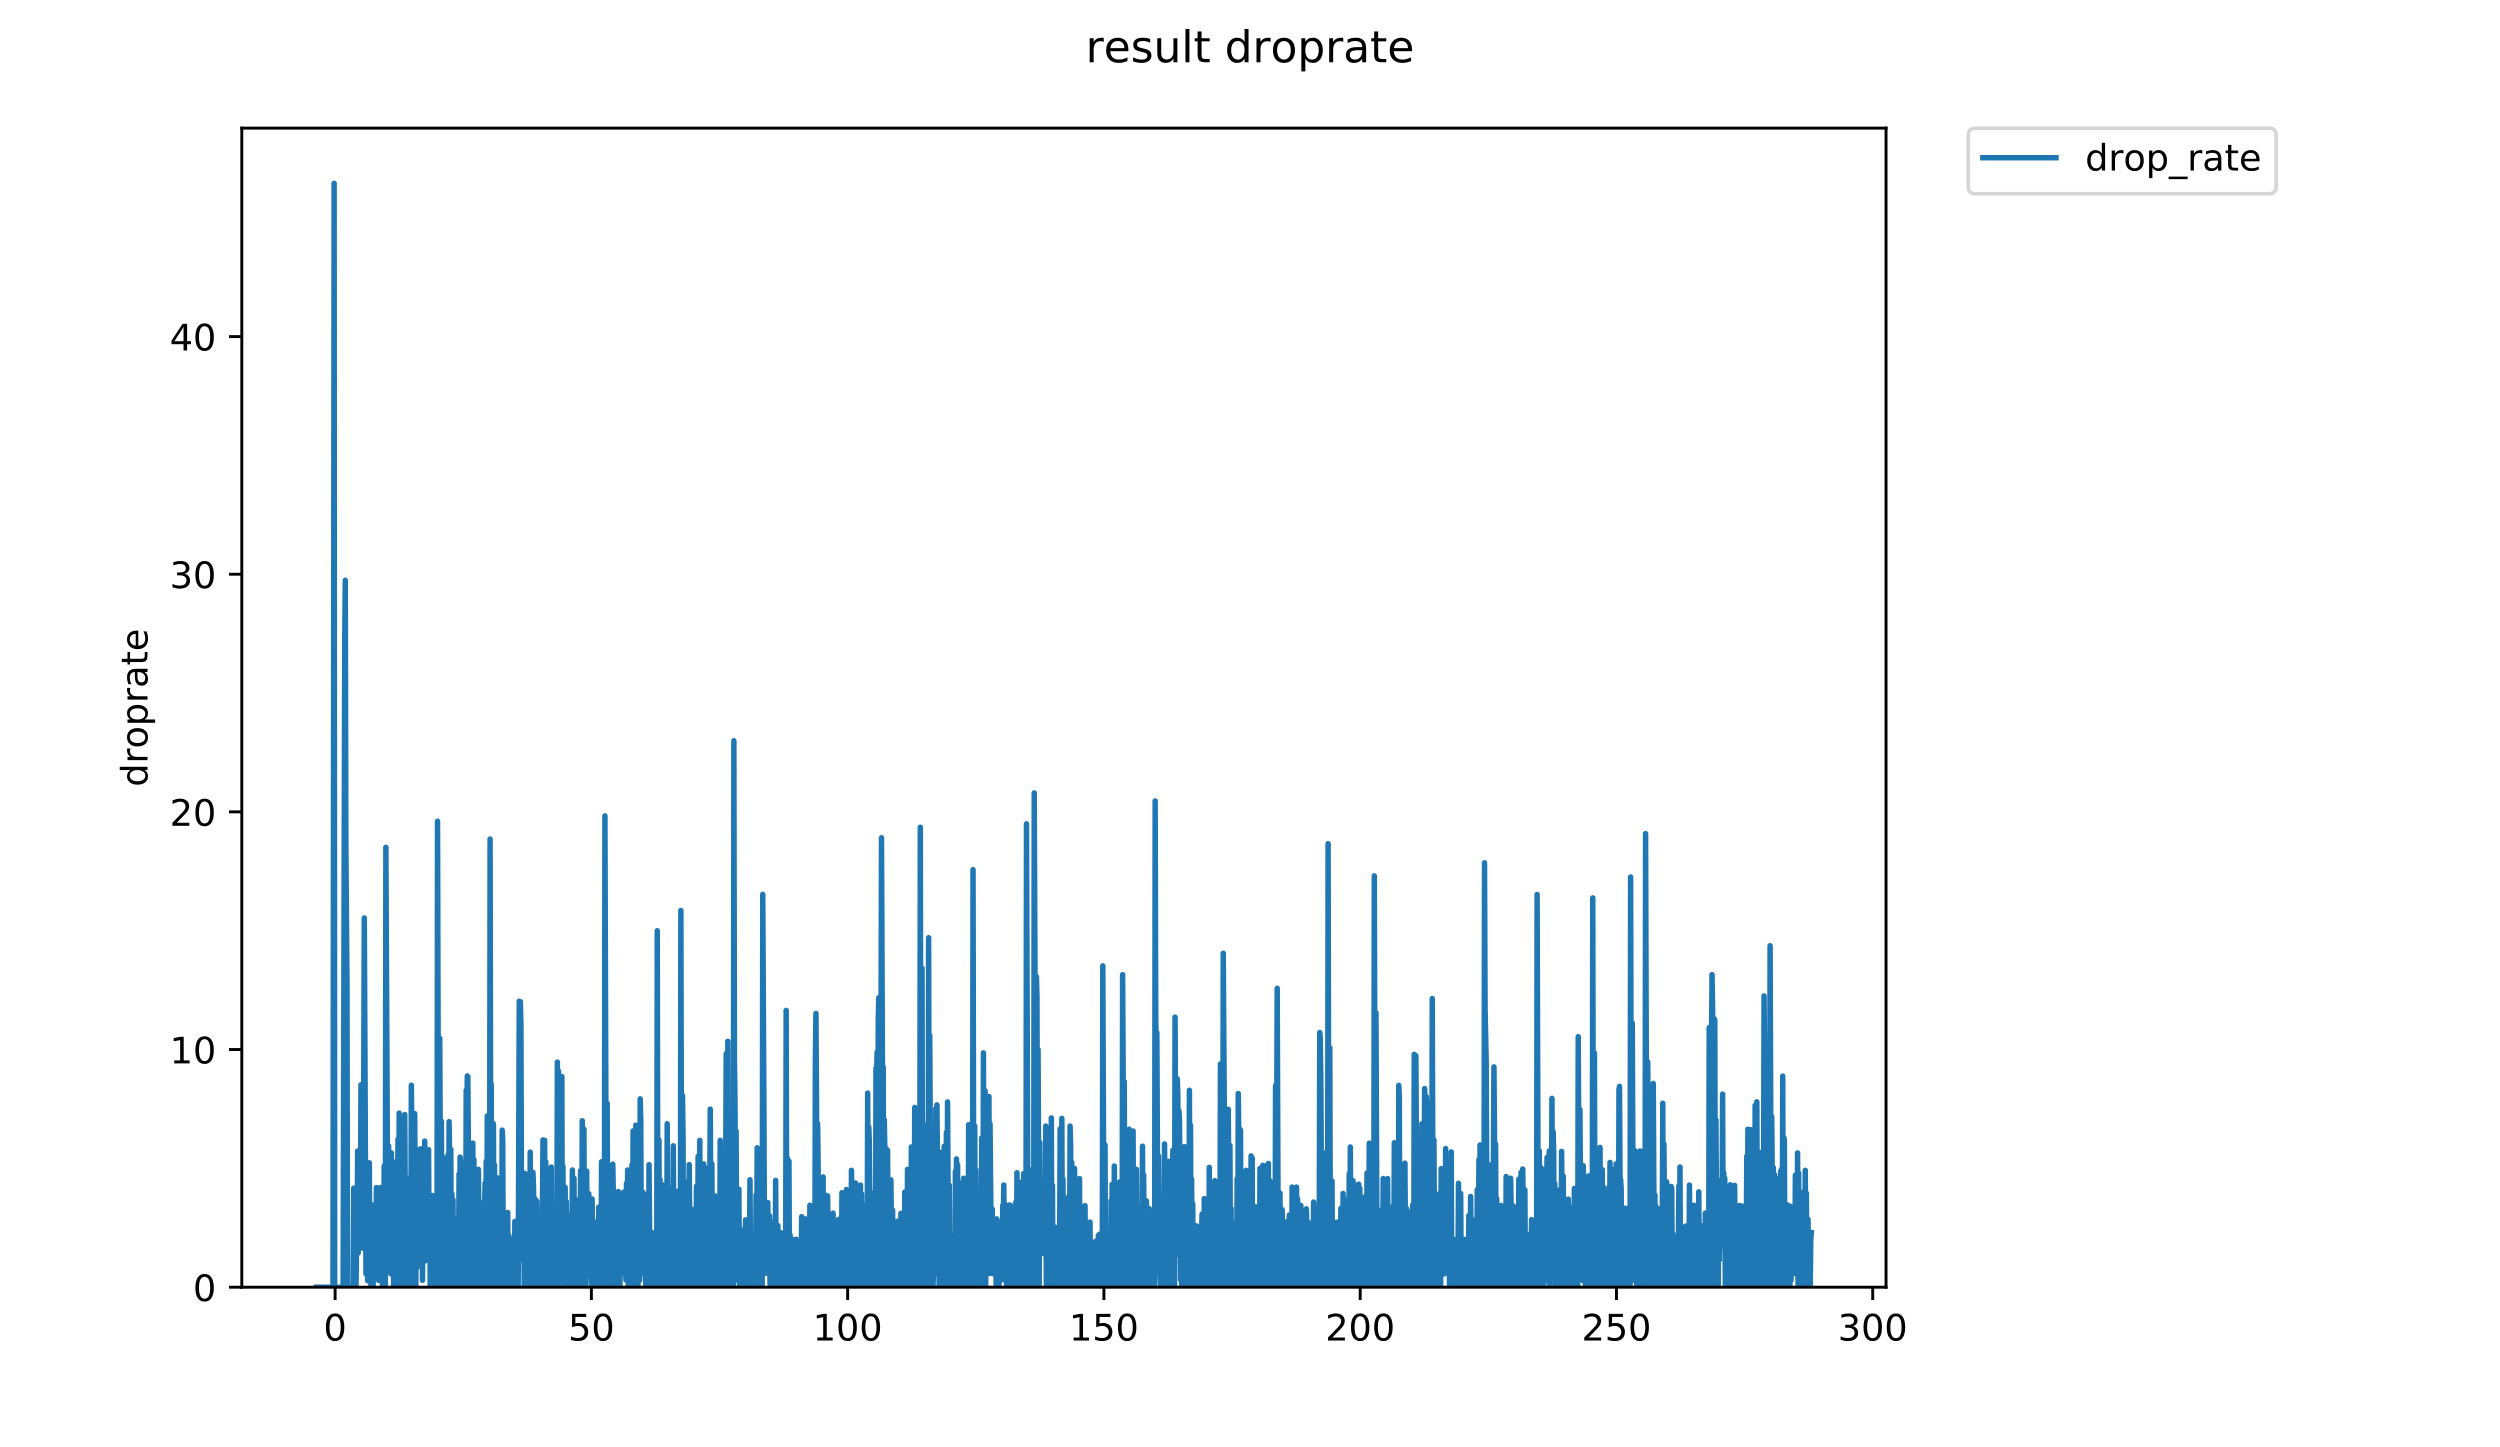 <?xml version="1.0" encoding="utf-8" standalone="no"?>
<!DOCTYPE svg PUBLIC "-//W3C//DTD SVG 1.1//EN"
  "http://www.w3.org/Graphics/SVG/1.1/DTD/svg11.dtd">
<!-- Created with matplotlib (https://matplotlib.org/) -->
<svg height="396pt" version="1.1" viewBox="0 0 684 396" width="684pt" xmlns="http://www.w3.org/2000/svg" xmlns:xlink="http://www.w3.org/1999/xlink">
 <defs>
  <style type="text/css">
*{stroke-linecap:butt;stroke-linejoin:round;}
  </style>
 </defs>
 <g id="figure_1">
  <g id="patch_1">
   <path d="M 0 396 
L 684 396 
L 684 0 
L 0 0 
z
" style="fill:#ffffff;"/>
  </g>
  <g id="axes_1">
   <g id="patch_2">
    <path d="M 66.159 352.174 
L 516.019 352.174 
L 516.019 35.062 
L 66.159 35.062 
z
" style="fill:#ffffff;"/>
   </g>
   <g id="matplotlib.axis_1">
    <g id="xtick_1">
     <g id="line2d_1">
      <defs>
       <path d="M 0 0 
L 0 3.5 
" id="m55a85e3190" style="stroke:#000000;stroke-width:0.8;"/>
      </defs>
      <g>
       <use style="stroke:#000000;stroke-width:0.8;" x="91.686" xlink:href="#m55a85e3190" y="352.174"/>
      </g>
     </g>
     <g id="text_1">
      <!-- 0 -->
      <defs>
       <path d="M 31.781 66.406 
Q 24.172 66.406 20.328 58.906 
Q 16.5 51.422 16.5 36.375 
Q 16.5 21.391 20.328 13.891 
Q 24.172 6.391 31.781 6.391 
Q 39.453 6.391 43.281 13.891 
Q 47.125 21.391 47.125 36.375 
Q 47.125 51.422 43.281 58.906 
Q 39.453 66.406 31.781 66.406 
z
M 31.781 74.219 
Q 44.047 74.219 50.516 64.516 
Q 56.984 54.828 56.984 36.375 
Q 56.984 17.969 50.516 8.266 
Q 44.047 -1.422 31.781 -1.422 
Q 19.531 -1.422 13.062 8.266 
Q 6.594 17.969 6.594 36.375 
Q 6.594 54.828 13.062 64.516 
Q 19.531 74.219 31.781 74.219 
z
" id="DejaVuSans-48"/>
      </defs>
      <g transform="translate(88.505 366.773)scale(0.1 -0.1)">
       <use xlink:href="#DejaVuSans-48"/>
      </g>
     </g>
    </g>
    <g id="xtick_2">
     <g id="line2d_2">
      <g>
       <use style="stroke:#000000;stroke-width:0.8;" x="161.802" xlink:href="#m55a85e3190" y="352.174"/>
      </g>
     </g>
     <g id="text_2">
      <!-- 50 -->
      <defs>
       <path d="M 10.797 72.906 
L 49.516 72.906 
L 49.516 64.594 
L 19.828 64.594 
L 19.828 46.734 
Q 21.969 47.469 24.109 47.828 
Q 26.266 48.188 28.422 48.188 
Q 40.625 48.188 47.75 41.5 
Q 54.891 34.812 54.891 23.391 
Q 54.891 11.625 47.562 5.094 
Q 40.234 -1.422 26.906 -1.422 
Q 22.312 -1.422 17.547 -0.641 
Q 12.797 0.141 7.719 1.703 
L 7.719 11.625 
Q 12.109 9.234 16.797 8.062 
Q 21.484 6.891 26.703 6.891 
Q 35.156 6.891 40.078 11.328 
Q 45.016 15.766 45.016 23.391 
Q 45.016 31 40.078 35.438 
Q 35.156 39.891 26.703 39.891 
Q 22.75 39.891 18.812 39.016 
Q 14.891 38.141 10.797 36.281 
z
" id="DejaVuSans-53"/>
      </defs>
      <g transform="translate(155.439 366.773)scale(0.1 -0.1)">
       <use xlink:href="#DejaVuSans-53"/>
       <use x="63.623" xlink:href="#DejaVuSans-48"/>
      </g>
     </g>
    </g>
    <g id="xtick_3">
     <g id="line2d_3">
      <g>
       <use style="stroke:#000000;stroke-width:0.8;" x="231.917" xlink:href="#m55a85e3190" y="352.174"/>
      </g>
     </g>
     <g id="text_3">
      <!-- 100 -->
      <defs>
       <path d="M 12.406 8.297 
L 28.516 8.297 
L 28.516 63.922 
L 10.984 60.406 
L 10.984 69.391 
L 28.422 72.906 
L 38.281 72.906 
L 38.281 8.297 
L 54.391 8.297 
L 54.391 0 
L 12.406 0 
z
" id="DejaVuSans-49"/>
      </defs>
      <g transform="translate(222.373 366.773)scale(0.1 -0.1)">
       <use xlink:href="#DejaVuSans-49"/>
       <use x="63.623" xlink:href="#DejaVuSans-48"/>
       <use x="127.246" xlink:href="#DejaVuSans-48"/>
      </g>
     </g>
    </g>
    <g id="xtick_4">
     <g id="line2d_4">
      <g>
       <use style="stroke:#000000;stroke-width:0.8;" x="302.032" xlink:href="#m55a85e3190" y="352.174"/>
      </g>
     </g>
     <g id="text_4">
      <!-- 150 -->
      <g transform="translate(292.488 366.773)scale(0.1 -0.1)">
       <use xlink:href="#DejaVuSans-49"/>
       <use x="63.623" xlink:href="#DejaVuSans-53"/>
       <use x="127.246" xlink:href="#DejaVuSans-48"/>
      </g>
     </g>
    </g>
    <g id="xtick_5">
     <g id="line2d_5">
      <g>
       <use style="stroke:#000000;stroke-width:0.8;" x="372.147" xlink:href="#m55a85e3190" y="352.174"/>
      </g>
     </g>
     <g id="text_5">
      <!-- 200 -->
      <defs>
       <path d="M 19.188 8.297 
L 53.609 8.297 
L 53.609 0 
L 7.328 0 
L 7.328 8.297 
Q 12.938 14.109 22.625 23.891 
Q 32.328 33.688 34.812 36.531 
Q 39.547 41.844 41.422 45.531 
Q 43.312 49.219 43.312 52.781 
Q 43.312 58.594 39.234 62.25 
Q 35.156 65.922 28.609 65.922 
Q 23.969 65.922 18.812 64.312 
Q 13.672 62.703 7.812 59.422 
L 7.812 69.391 
Q 13.766 71.781 18.938 73 
Q 24.125 74.219 28.422 74.219 
Q 39.75 74.219 46.484 68.547 
Q 53.219 62.891 53.219 53.422 
Q 53.219 48.922 51.531 44.891 
Q 49.859 40.875 45.406 35.406 
Q 44.188 33.984 37.641 27.219 
Q 31.109 20.453 19.188 8.297 
z
" id="DejaVuSans-50"/>
      </defs>
      <g transform="translate(362.603 366.773)scale(0.1 -0.1)">
       <use xlink:href="#DejaVuSans-50"/>
       <use x="63.623" xlink:href="#DejaVuSans-48"/>
       <use x="127.246" xlink:href="#DejaVuSans-48"/>
      </g>
     </g>
    </g>
    <g id="xtick_6">
     <g id="line2d_6">
      <g>
       <use style="stroke:#000000;stroke-width:0.8;" x="442.262" xlink:href="#m55a85e3190" y="352.174"/>
      </g>
     </g>
     <g id="text_6">
      <!-- 250 -->
      <g transform="translate(432.718 366.773)scale(0.1 -0.1)">
       <use xlink:href="#DejaVuSans-50"/>
       <use x="63.623" xlink:href="#DejaVuSans-53"/>
       <use x="127.246" xlink:href="#DejaVuSans-48"/>
      </g>
     </g>
    </g>
    <g id="xtick_7">
     <g id="line2d_7">
      <g>
       <use style="stroke:#000000;stroke-width:0.8;" x="512.377" xlink:href="#m55a85e3190" y="352.174"/>
      </g>
     </g>
     <g id="text_7">
      <!-- 300 -->
      <defs>
       <path d="M 40.578 39.312 
Q 47.656 37.797 51.625 33 
Q 55.609 28.219 55.609 21.188 
Q 55.609 10.406 48.188 4.484 
Q 40.766 -1.422 27.094 -1.422 
Q 22.516 -1.422 17.656 -0.516 
Q 12.797 0.391 7.625 2.203 
L 7.625 11.719 
Q 11.719 9.328 16.594 8.109 
Q 21.484 6.891 26.812 6.891 
Q 36.078 6.891 40.938 10.547 
Q 45.797 14.203 45.797 21.188 
Q 45.797 27.641 41.281 31.266 
Q 36.766 34.906 28.719 34.906 
L 20.219 34.906 
L 20.219 43.016 
L 29.109 43.016 
Q 36.375 43.016 40.234 45.922 
Q 44.094 48.828 44.094 54.297 
Q 44.094 59.906 40.109 62.906 
Q 36.141 65.922 28.719 65.922 
Q 24.656 65.922 20.016 65.031 
Q 15.375 64.156 9.812 62.312 
L 9.812 71.094 
Q 15.438 72.656 20.344 73.438 
Q 25.25 74.219 29.594 74.219 
Q 40.828 74.219 47.359 69.109 
Q 53.906 64.016 53.906 55.328 
Q 53.906 49.266 50.438 45.094 
Q 46.969 40.922 40.578 39.312 
z
" id="DejaVuSans-51"/>
      </defs>
      <g transform="translate(502.834 366.773)scale(0.1 -0.1)">
       <use xlink:href="#DejaVuSans-51"/>
       <use x="63.623" xlink:href="#DejaVuSans-48"/>
       <use x="127.246" xlink:href="#DejaVuSans-48"/>
      </g>
     </g>
    </g>
   </g>
   <g id="matplotlib.axis_2">
    <g id="ytick_1">
     <g id="line2d_8">
      <defs>
       <path d="M 0 0 
L -3.5 0 
" id="mf8269a23f5" style="stroke:#000000;stroke-width:0.8;"/>
      </defs>
      <g>
       <use style="stroke:#000000;stroke-width:0.8;" x="66.159" xlink:href="#mf8269a23f5" y="352.174"/>
      </g>
     </g>
     <g id="text_8">
      <!-- 0 -->
      <g transform="translate(52.796 355.973)scale(0.1 -0.1)">
       <use xlink:href="#DejaVuSans-48"/>
      </g>
     </g>
    </g>
    <g id="ytick_2">
     <g id="line2d_9">
      <g>
       <use style="stroke:#000000;stroke-width:0.8;" x="66.159" xlink:href="#mf8269a23f5" y="287.153"/>
      </g>
     </g>
     <g id="text_9">
      <!-- 10 -->
      <g transform="translate(46.434 290.952)scale(0.1 -0.1)">
       <use xlink:href="#DejaVuSans-49"/>
       <use x="63.623" xlink:href="#DejaVuSans-48"/>
      </g>
     </g>
    </g>
    <g id="ytick_3">
     <g id="line2d_10">
      <g>
       <use style="stroke:#000000;stroke-width:0.8;" x="66.159" xlink:href="#mf8269a23f5" y="222.132"/>
      </g>
     </g>
     <g id="text_10">
      <!-- 20 -->
      <g transform="translate(46.434 225.931)scale(0.1 -0.1)">
       <use xlink:href="#DejaVuSans-50"/>
       <use x="63.623" xlink:href="#DejaVuSans-48"/>
      </g>
     </g>
    </g>
    <g id="ytick_4">
     <g id="line2d_11">
      <g>
       <use style="stroke:#000000;stroke-width:0.8;" x="66.159" xlink:href="#mf8269a23f5" y="157.111"/>
      </g>
     </g>
     <g id="text_11">
      <!-- 30 -->
      <g transform="translate(46.434 160.91)scale(0.1 -0.1)">
       <use xlink:href="#DejaVuSans-51"/>
       <use x="63.623" xlink:href="#DejaVuSans-48"/>
      </g>
     </g>
    </g>
    <g id="ytick_5">
     <g id="line2d_12">
      <g>
       <use style="stroke:#000000;stroke-width:0.8;" x="66.159" xlink:href="#mf8269a23f5" y="92.089"/>
      </g>
     </g>
     <g id="text_12">
      <!-- 40 -->
      <defs>
       <path d="M 37.797 64.312 
L 12.891 25.391 
L 37.797 25.391 
z
M 35.203 72.906 
L 47.609 72.906 
L 47.609 25.391 
L 58.016 25.391 
L 58.016 17.188 
L 47.609 17.188 
L 47.609 0 
L 37.797 0 
L 37.797 17.188 
L 4.891 17.188 
L 4.891 26.703 
z
" id="DejaVuSans-52"/>
      </defs>
      <g transform="translate(46.434 95.889)scale(0.1 -0.1)">
       <use xlink:href="#DejaVuSans-52"/>
       <use x="63.623" xlink:href="#DejaVuSans-48"/>
      </g>
     </g>
    </g>
    <g id="text_13">
     <!-- droprate -->
     <defs>
      <path d="M 45.406 46.391 
L 45.406 75.984 
L 54.391 75.984 
L 54.391 0 
L 45.406 0 
L 45.406 8.203 
Q 42.578 3.328 38.25 0.953 
Q 33.938 -1.422 27.875 -1.422 
Q 17.969 -1.422 11.734 6.484 
Q 5.516 14.406 5.516 27.297 
Q 5.516 40.188 11.734 48.094 
Q 17.969 56 27.875 56 
Q 33.938 56 38.25 53.625 
Q 42.578 51.266 45.406 46.391 
z
M 14.797 27.297 
Q 14.797 17.391 18.875 11.75 
Q 22.953 6.109 30.078 6.109 
Q 37.203 6.109 41.297 11.75 
Q 45.406 17.391 45.406 27.297 
Q 45.406 37.203 41.297 42.844 
Q 37.203 48.484 30.078 48.484 
Q 22.953 48.484 18.875 42.844 
Q 14.797 37.203 14.797 27.297 
z
" id="DejaVuSans-100"/>
      <path d="M 41.109 46.297 
Q 39.594 47.172 37.812 47.578 
Q 36.031 48 33.891 48 
Q 26.266 48 22.188 43.047 
Q 18.109 38.094 18.109 28.812 
L 18.109 0 
L 9.078 0 
L 9.078 54.688 
L 18.109 54.688 
L 18.109 46.188 
Q 20.953 51.172 25.484 53.578 
Q 30.031 56 36.531 56 
Q 37.453 56 38.578 55.875 
Q 39.703 55.766 41.062 55.516 
z
" id="DejaVuSans-114"/>
      <path d="M 30.609 48.391 
Q 23.391 48.391 19.188 42.75 
Q 14.984 37.109 14.984 27.297 
Q 14.984 17.484 19.156 11.844 
Q 23.344 6.203 30.609 6.203 
Q 37.797 6.203 41.984 11.859 
Q 46.188 17.531 46.188 27.297 
Q 46.188 37.016 41.984 42.703 
Q 37.797 48.391 30.609 48.391 
z
M 30.609 56 
Q 42.328 56 49.016 48.375 
Q 55.719 40.766 55.719 27.297 
Q 55.719 13.875 49.016 6.219 
Q 42.328 -1.422 30.609 -1.422 
Q 18.844 -1.422 12.172 6.219 
Q 5.516 13.875 5.516 27.297 
Q 5.516 40.766 12.172 48.375 
Q 18.844 56 30.609 56 
z
" id="DejaVuSans-111"/>
      <path d="M 18.109 8.203 
L 18.109 -20.797 
L 9.078 -20.797 
L 9.078 54.688 
L 18.109 54.688 
L 18.109 46.391 
Q 20.953 51.266 25.266 53.625 
Q 29.594 56 35.594 56 
Q 45.562 56 51.781 48.094 
Q 58.016 40.188 58.016 27.297 
Q 58.016 14.406 51.781 6.484 
Q 45.562 -1.422 35.594 -1.422 
Q 29.594 -1.422 25.266 0.953 
Q 20.953 3.328 18.109 8.203 
z
M 48.688 27.297 
Q 48.688 37.203 44.609 42.844 
Q 40.531 48.484 33.406 48.484 
Q 26.266 48.484 22.188 42.844 
Q 18.109 37.203 18.109 27.297 
Q 18.109 17.391 22.188 11.75 
Q 26.266 6.109 33.406 6.109 
Q 40.531 6.109 44.609 11.75 
Q 48.688 17.391 48.688 27.297 
z
" id="DejaVuSans-112"/>
      <path d="M 34.281 27.484 
Q 23.391 27.484 19.188 25 
Q 14.984 22.516 14.984 16.5 
Q 14.984 11.719 18.141 8.906 
Q 21.297 6.109 26.703 6.109 
Q 34.188 6.109 38.703 11.406 
Q 43.219 16.703 43.219 25.484 
L 43.219 27.484 
z
M 52.203 31.203 
L 52.203 0 
L 43.219 0 
L 43.219 8.297 
Q 40.141 3.328 35.547 0.953 
Q 30.953 -1.422 24.312 -1.422 
Q 15.922 -1.422 10.953 3.297 
Q 6 8.016 6 15.922 
Q 6 25.141 12.172 29.828 
Q 18.359 34.516 30.609 34.516 
L 43.219 34.516 
L 43.219 35.406 
Q 43.219 41.609 39.141 45 
Q 35.062 48.391 27.688 48.391 
Q 23 48.391 18.547 47.266 
Q 14.109 46.141 10.016 43.891 
L 10.016 52.203 
Q 14.938 54.109 19.578 55.047 
Q 24.219 56 28.609 56 
Q 40.484 56 46.344 49.844 
Q 52.203 43.703 52.203 31.203 
z
" id="DejaVuSans-97"/>
      <path d="M 18.312 70.219 
L 18.312 54.688 
L 36.812 54.688 
L 36.812 47.703 
L 18.312 47.703 
L 18.312 18.016 
Q 18.312 11.328 20.141 9.422 
Q 21.969 7.516 27.594 7.516 
L 36.812 7.516 
L 36.812 0 
L 27.594 0 
Q 17.188 0 13.234 3.875 
Q 9.281 7.766 9.281 18.016 
L 9.281 47.703 
L 2.688 47.703 
L 2.688 54.688 
L 9.281 54.688 
L 9.281 70.219 
z
" id="DejaVuSans-116"/>
      <path d="M 56.203 29.594 
L 56.203 25.203 
L 14.891 25.203 
Q 15.484 15.922 20.484 11.062 
Q 25.484 6.203 34.422 6.203 
Q 39.594 6.203 44.453 7.469 
Q 49.312 8.734 54.109 11.281 
L 54.109 2.781 
Q 49.266 0.734 44.188 -0.344 
Q 39.109 -1.422 33.891 -1.422 
Q 20.797 -1.422 13.156 6.188 
Q 5.516 13.812 5.516 26.812 
Q 5.516 40.234 12.766 48.109 
Q 20.016 56 32.328 56 
Q 43.359 56 49.781 48.891 
Q 56.203 41.797 56.203 29.594 
z
M 47.219 32.234 
Q 47.125 39.594 43.094 43.984 
Q 39.062 48.391 32.422 48.391 
Q 24.906 48.391 20.391 44.141 
Q 15.875 39.891 15.188 32.172 
z
" id="DejaVuSans-101"/>
     </defs>
     <g transform="translate(40.354 215.236)rotate(-90)scale(0.1 -0.1)">
      <use xlink:href="#DejaVuSans-100"/>
      <use x="63.477" xlink:href="#DejaVuSans-114"/>
      <use x="104.559" xlink:href="#DejaVuSans-111"/>
      <use x="165.74" xlink:href="#DejaVuSans-112"/>
      <use x="229.217" xlink:href="#DejaVuSans-114"/>
      <use x="270.33" xlink:href="#DejaVuSans-97"/>
      <use x="331.609" xlink:href="#DejaVuSans-116"/>
      <use x="370.818" xlink:href="#DejaVuSans-101"/>
     </g>
    </g>
   </g>
   <g id="line2d_13">
    <path clip-path="url(#p38ba191a82)" d="M 86.607 352.174 
L 91.108 352.174 
L 91.418 50.163 
L 91.567 352.174 
L 93.871 352.174 
L 94.321 175.346 
L 94.471 158.768 
L 94.625 231.162 
L 94.932 269.551 
L 95.084 352.174 
L 96.635 352.174 
L 96.788 325.082 
L 96.941 337.765 
L 97.094 325.082 
L 97.249 328.952 
L 97.403 352.174 
L 97.552 341.091 
L 97.703 342.99 
L 97.85 314.913 
L 97.998 342.832 
L 98.149 322.869 
L 98.302 339.496 
L 98.455 323.436 
L 98.605 337.438 
L 98.76 296.799 
L 99.064 310.976 
L 99.219 341.486 
L 99.374 335.407 
L 99.673 251.153 
L 100.128 348.49 
L 100.429 335.874 
L 100.585 350.402 
L 100.74 318.42 
L 100.896 346.859 
L 101.049 318.141 
L 101.202 348.532 
L 101.349 329.881 
L 101.498 352.174 
L 101.645 329.688 
L 101.795 352.174 
L 101.942 329.688 
L 102.089 352.174 
L 102.237 335.31 
L 102.384 340.964 
L 102.686 333.807 
L 102.835 341.091 
L 102.988 324.931 
L 103.14 339.461 
L 103.292 330.379 
L 103.592 350.311 
L 103.74 326.091 
L 103.891 348.501 
L 104.043 324.931 
L 104.347 346.741 
L 104.499 328.497 
L 104.649 352.174 
L 104.805 327.235 
L 104.961 350.407 
L 105.11 319.019 
L 105.264 352.174 
L 105.421 352.174 
L 105.574 231.831 
L 106.02 322.45 
L 106.168 329.881 
L 106.319 313.493 
L 106.47 344.889 
L 106.621 326.532 
L 106.927 348.49 
L 107.077 315.439 
L 107.234 329.142 
L 107.386 328.629 
L 107.538 317.857 
L 107.687 352.174 
L 107.84 325.007 
L 107.995 352.174 
L 108.151 322.055 
L 108.305 352.174 
L 108.455 322.786 
L 108.607 339.496 
L 108.907 311.651 
L 109.058 352.174 
L 109.211 304.553 
L 109.366 314.765 
L 109.521 341.515 
L 109.677 316.74 
L 109.826 352.174 
L 109.976 331.855 
L 110.13 334.262 
L 110.438 312.439 
L 110.589 352.174 
L 110.74 304.952 
L 110.891 331.913 
L 111.045 339.601 
L 111.2 328.888 
L 111.495 350.306 
L 111.643 322.365 
L 111.791 352.174 
L 111.939 326.091 
L 112.087 352.174 
L 112.235 326.091 
L 112.391 352.174 
L 112.54 296.915 
L 112.694 310.748 
L 112.845 344.868 
L 113.001 312.71 
L 113.307 341.337 
L 113.458 304.687 
L 113.763 352.174 
L 113.919 332.632 
L 114.072 346.801 
L 114.22 344.722 
L 114.37 328.229 
L 114.52 337.48 
L 114.67 330.008 
L 114.822 344.889 
L 114.975 314.35 
L 115.133 336.358 
L 115.288 334.36 
L 115.442 314.35 
L 115.592 350.279 
L 115.891 315.335 
L 116.042 344.827 
L 116.193 312.217 
L 116.347 344.95 
L 116.499 341.307 
L 116.647 315.125 
L 116.949 337.563 
L 117.1 335.69 
L 117.253 314.559 
L 117.407 343.193 
L 117.561 326.958 
L 117.708 352.174 
L 117.855 331.562 
L 118.009 332.251 
L 118.164 343.291 
L 118.319 327.097 
L 118.474 348.621 
L 118.629 327.303 
L 118.784 352.174 
L 119.095 334.409 
L 119.245 352.174 
L 119.556 352.174 
L 119.707 224.682 
L 120.014 337.884 
L 120.314 284.022 
L 120.61 348.427 
L 120.762 306.768 
L 120.916 352.174 
L 121.071 316.546 
L 121.374 352.174 
L 121.522 318.639 
L 121.67 322.365 
L 121.968 352.174 
L 122.267 330.008 
L 122.417 352.174 
L 122.57 315.951 
L 122.723 348.562 
L 122.875 306.895 
L 123.027 317.666 
L 123.18 352.174 
L 123.334 314.455 
L 123.486 352.174 
L 123.638 326.676 
L 123.785 352.174 
L 123.935 328.229 
L 124.083 352.174 
L 124.231 333.49 
L 124.378 352.174 
L 124.526 352.174 
L 124.674 335.358 
L 124.982 352.174 
L 125.137 336.142 
L 125.29 339.566 
L 125.442 352.174 
L 125.594 321.212 
L 125.741 339.057 
L 125.888 316.572 
L 126.035 318.348 
L 126.182 325.941 
L 126.488 352.174 
L 126.644 318.42 
L 126.954 350.388 
L 127.102 341.028 
L 127.249 352.174 
L 127.4 352.174 
L 127.548 298.299 
L 127.697 315.019 
L 127.849 294.378 
L 127.997 294.584 
L 128.447 352.174 
L 128.603 321.973 
L 128.751 352.174 
L 128.906 323.593 
L 129.061 352.174 
L 129.366 312.767 
L 129.516 350.337 
L 129.666 317.276 
L 129.816 352.174 
L 130.114 337.355 
L 130.267 352.174 
L 130.583 345.145 
L 130.739 352.174 
L 130.893 319.932 
L 131.194 352.174 
L 131.343 333.65 
L 131.642 339.28 
L 131.798 352.174 
L 131.954 329.142 
L 132.263 348.611 
L 132.724 323.656 
L 132.876 352.174 
L 133.028 317.666 
L 133.175 352.174 
L 133.322 305.329 
L 133.478 321.807 
L 133.635 352.174 
L 133.939 352.174 
L 134.087 229.563 
L 134.242 307.27 
L 134.396 296.646 
L 134.55 350.363 
L 134.705 312.876 
L 134.853 350.322 
L 135.002 307.46 
L 135.152 352.174 
L 135.301 318.735 
L 135.449 352.174 
L 135.597 324.308 
L 135.746 350.316 
L 135.895 324.148 
L 136.045 352.174 
L 136.203 322.3 
L 136.507 352.174 
L 136.655 331.739 
L 136.803 331.621 
L 136.951 352.174 
L 137.099 326.016 
L 137.247 350.311 
L 137.394 309.2 
L 137.545 311.766 
L 137.7 352.174 
L 137.854 336.097 
L 138.008 352.174 
L 138.158 341.122 
L 138.308 352.174 
L 138.457 337.397 
L 138.606 352.174 
L 138.755 331.797 
L 138.903 331.739 
L 139.052 352.174 
L 139.209 338.001 
L 139.356 339.17 
L 139.504 352.174 
L 139.651 348.427 
L 139.798 339.02 
L 139.945 352.174 
L 140.096 346.664 
L 140.254 348.65 
L 140.404 348.532 
L 140.56 341.486 
L 140.713 352.174 
L 140.867 334.163 
L 141.017 348.501 
L 141.172 339.636 
L 141.321 344.806 
L 141.472 335.643 
L 141.62 352.174 
L 141.773 352.174 
L 142.071 273.925 
L 142.221 284.214 
L 142.373 274.076 
L 142.523 280.541 
L 142.673 328.161 
L 142.823 330.071 
L 142.973 326.387 
L 143.123 344.806 
L 143.273 322.786 
L 143.427 352.174 
L 143.578 321.037 
L 143.726 352.174 
L 143.878 325.635 
L 144.026 352.174 
L 144.174 352.174 
L 144.323 337.312 
L 144.471 339.133 
L 144.619 346.601 
L 144.769 346.633 
L 144.917 352.174 
L 145.069 315.23 
L 145.222 352.174 
L 145.371 330.008 
L 145.669 352.174 
L 145.818 320.772 
L 145.969 324.7 
L 146.117 337.27 
L 146.265 327.885 
L 146.42 352.174 
L 146.569 328.296 
L 146.72 348.511 
L 146.873 328.629 
L 147.026 352.174 
L 147.328 333.961 
L 147.479 352.174 
L 147.628 344.764 
L 147.781 350.368 
L 147.937 346.845 
L 148.093 352.174 
L 148.249 352.174 
L 148.557 311.879 
L 148.708 313.161 
L 148.86 344.868 
L 149.01 311.993 
L 149.163 352.174 
L 149.316 317.857 
L 149.47 352.174 
L 149.621 324.778 
L 149.771 352.174 
L 149.922 337.604 
L 150.073 346.617 
L 150.223 328.364 
L 150.372 348.48 
L 150.52 352.174 
L 150.826 319.298 
L 150.977 348.209 
L 151.126 339.207 
L 151.277 339.317 
L 151.429 352.174 
L 151.738 332.251 
L 152.046 352.174 
L 152.196 331.913 
L 152.347 344.848 
L 152.499 290.594 
L 152.654 352.174 
L 152.803 293.064 
L 152.959 309.537 
L 153.108 348.448 
L 153.261 310.401 
L 153.411 306.255 
L 153.566 337.884 
L 153.719 294.538 
L 153.869 346.679 
L 154.02 319.113 
L 154.171 352.174 
L 154.324 335.919 
L 154.473 352.174 
L 154.627 324.854 
L 154.775 352.174 
L 154.928 328.694 
L 155.083 352.174 
L 155.232 341.091 
L 155.384 341.277 
L 155.537 350.363 
L 155.69 332.362 
L 155.842 352.174 
L 155.992 339.28 
L 156.144 352.174 
L 156.295 348.521 
L 156.445 352.174 
L 156.6 320.109 
L 156.748 350.322 
L 156.897 326.091 
L 157.045 322.365 
L 157.197 350.353 
L 157.351 336.097 
L 157.499 352.174 
L 157.646 339.057 
L 157.794 350.3 
L 157.941 348.448 
L 158.088 352.174 
L 158.239 328.296 
L 158.388 352.174 
L 158.535 331.562 
L 158.691 352.174 
L 158.847 320.284 
L 159.15 352.174 
L 159.302 306.641 
L 159.61 332.579 
L 159.764 308.947 
L 159.917 352.174 
L 160.066 326.166 
L 160.213 352.174 
L 160.361 322.193 
L 160.508 320.411 
L 160.655 348.427 
L 160.803 335.261 
L 160.95 342.723 
L 161.102 326.604 
L 161.249 346.471 
L 161.4 348.501 
L 161.548 328.092 
L 161.698 348.383 
L 161.847 352.174 
L 161.995 328.023 
L 162.143 340.996 
L 162.296 341.337 
L 162.448 352.174 
L 162.602 335.964 
L 162.75 352.174 
L 162.906 334.36 
L 163.06 352.174 
L 163.211 337.521 
L 163.362 335.736 
L 163.515 352.174 
L 163.664 352.174 
L 163.815 330.257 
L 164.126 352.174 
L 164.279 330.5 
L 164.431 352.174 
L 164.585 317.857 
L 164.739 334.409 
L 165.044 337.861 
L 165.2 352.174 
L 165.355 352.174 
L 165.506 223.221 
L 165.815 318.141 
L 165.97 314.559 
L 166.125 301.871 
L 166.28 352.174 
L 166.434 327.028 
L 166.586 348.562 
L 166.742 332.579 
L 167.045 350.327 
L 167.196 332.027 
L 167.502 352.174 
L 167.658 318.512 
L 167.813 327.303 
L 167.97 352.174 
L 168.125 346.859 
L 168.276 326.604 
L 168.427 350.353 
L 168.581 337.765 
L 168.729 352.174 
L 168.876 333.49 
L 169.024 352.174 
L 169.171 326.016 
L 169.319 352.174 
L 169.466 333.436 
L 169.614 352.174 
L 169.762 329.817 
L 169.913 344.848 
L 170.062 331.739 
L 170.209 337.227 
L 170.36 330.195 
L 170.509 348.459 
L 170.657 326.166 
L 170.807 346.633 
L 170.961 337.805 
L 171.11 341.059 
L 171.259 350.216 
L 171.414 323.75 
L 171.567 346.454 
L 171.722 320.109 
L 171.87 352.174 
L 172.018 328.023 
L 172.167 352.174 
L 172.315 322.365 
L 172.463 346.569 
L 172.614 335.736 
L 172.767 352.174 
L 172.914 318.639 
L 173.065 352.174 
L 173.213 309.446 
L 173.36 324.067 
L 173.508 352.174 
L 173.656 322.279 
L 173.806 352.174 
L 173.956 307.842 
L 174.255 335.597 
L 174.403 316.776 
L 174.551 352.174 
L 174.703 313.926 
L 174.851 315.019 
L 175.004 350.295 
L 175.16 300.655 
L 175.31 306.385 
L 175.461 343.042 
L 175.611 348.49 
L 175.765 327.028 
L 175.914 326.24 
L 176.065 348.501 
L 176.214 335.549 
L 176.367 341.246 
L 176.519 326.888 
L 176.674 352.174 
L 176.83 337.962 
L 176.979 352.174 
L 177.128 341.059 
L 177.276 352.174 
L 177.424 352.174 
L 177.572 318.639 
L 177.869 352.174 
L 178.017 346.585 
L 178.166 352.174 
L 178.314 352.174 
L 178.461 337.227 
L 178.609 346.553 
L 178.757 342.859 
L 179.064 352.174 
L 179.212 350.322 
L 179.364 339.389 
L 179.519 352.174 
L 179.675 352.174 
L 179.83 254.642 
L 179.979 337.355 
L 180.135 336.185 
L 180.285 311.879 
L 180.438 352.174 
L 180.587 322.703 
L 180.738 352.174 
L 180.892 328.824 
L 181.041 352.174 
L 181.189 324.148 
L 181.336 352.174 
L 181.487 339.353 
L 181.644 352.174 
L 181.798 336.142 
L 181.949 352.174 
L 182.099 331.97 
L 182.249 348.48 
L 182.398 352.174 
L 182.546 307.46 
L 182.697 350.337 
L 183.159 325.306 
L 183.308 352.174 
L 183.457 352.174 
L 183.609 333.106 
L 183.759 352.174 
L 183.912 327.815 
L 184.062 352.174 
L 184.211 313.493 
L 184.361 344.806 
L 184.509 332.88 
L 184.656 352.174 
L 184.806 328.296 
L 185.103 342.805 
L 185.25 352.174 
L 185.398 325.941 
L 185.547 348.459 
L 185.694 346.585 
L 185.841 325.865 
L 185.992 352.174 
L 186.139 352.174 
L 186.286 249.115 
L 186.434 318.348 
L 186.581 316.572 
L 186.728 299.707 
L 186.875 310.95 
L 187.023 352.174 
L 187.176 323.195 
L 187.486 346.845 
L 187.953 334.409 
L 188.264 352.174 
L 188.419 350.398 
L 188.566 318.639 
L 188.869 352.174 
L 189.176 330.797 
L 189.331 352.174 
L 189.487 343.34 
L 189.642 352.174 
L 189.798 352.174 
L 189.945 333.597 
L 190.25 352.174 
L 190.402 350.363 
L 190.553 324.545 
L 190.848 352.174 
L 191.003 316.35 
L 191.314 352.174 
L 191.465 311.993 
L 191.62 352.174 
L 191.775 323.672 
L 191.93 352.174 
L 192.225 337.184 
L 192.372 352.174 
L 192.52 318.446 
L 192.667 325.865 
L 192.822 352.174 
L 192.978 319.573 
L 193.133 352.174 
L 193.285 343.143 
L 193.436 352.174 
L 193.588 326.676 
L 193.736 322.365 
L 193.883 352.174 
L 194.03 352.174 
L 194.324 303.455 
L 194.618 352.174 
L 194.765 318.446 
L 194.913 342.778 
L 195.061 333.83 
L 195.215 352.174 
L 195.371 329.079 
L 195.526 352.174 
L 195.681 327.235 
L 195.836 352.174 
L 196.144 334.213 
L 196.301 352.174 
L 196.449 341.059 
L 196.597 346.585 
L 196.744 333.382 
L 196.894 352.174 
L 197.046 311.993 
L 197.197 352.174 
L 197.348 319.113 
L 197.499 337.521 
L 197.651 337.604 
L 197.954 352.174 
L 198.249 335.261 
L 198.396 352.174 
L 198.691 288.28 
L 198.986 333.436 
L 199.133 284.911 
L 199.281 352.174 
L 199.429 329.753 
L 199.576 352.174 
L 199.726 322.703 
L 199.874 352.174 
L 200.021 325.865 
L 200.168 352.174 
L 200.319 345.861 
L 200.475 352.174 
L 200.63 352.174 
L 200.786 202.679 
L 200.942 289.995 
L 201.097 302.431 
L 201.246 330.008 
L 201.395 309.446 
L 201.543 337.27 
L 201.846 328.43 
L 202.001 350.402 
L 202.155 325.38 
L 202.313 352.174 
L 202.468 336.142 
L 202.623 346.845 
L 202.779 348.611 
L 202.926 337.312 
L 203.074 352.174 
L 203.227 341.277 
L 203.377 352.174 
L 203.534 341.277 
L 203.688 352.174 
L 203.986 333.755 
L 204.134 352.174 
L 204.282 342.832 
L 204.43 352.174 
L 204.581 348.501 
L 204.732 350.353 
L 205.039 344.909 
L 205.188 322.786 
L 205.342 346.756 
L 205.493 337.563 
L 205.642 352.174 
L 205.793 341.154 
L 205.944 352.174 
L 206.098 344.99 
L 206.254 352.174 
L 206.555 340.996 
L 206.705 352.174 
L 206.858 326.888 
L 207.011 352.174 
L 207.163 314.033 
L 207.31 352.174 
L 207.462 324.778 
L 207.616 352.174 
L 207.764 329.881 
L 207.918 352.174 
L 208.072 343.193 
L 208.382 352.174 
L 208.537 352.174 
L 208.69 244.701 
L 208.999 301.882 
L 209.152 339.601 
L 209.306 348.383 
L 209.458 335.874 
L 209.611 344.929 
L 209.761 333.807 
L 209.916 339.389 
L 210.071 329.016 
L 210.227 346.845 
L 210.382 348.621 
L 210.538 332.632 
L 210.693 352.174 
L 210.847 348.582 
L 210.996 348.49 
L 211.148 344.909 
L 211.303 352.174 
L 211.457 343.193 
L 211.608 352.174 
L 211.763 334.262 
L 212.067 352.174 
L 212.219 322.951 
L 212.373 352.174 
L 212.528 336.097 
L 212.675 352.174 
L 212.822 335.31 
L 212.97 344.679 
L 213.118 346.553 
L 213.269 352.174 
L 213.425 337.962 
L 213.578 352.174 
L 213.725 337.27 
L 213.878 346.725 
L 214.03 348.416 
L 214.182 352.174 
L 214.331 339.17 
L 214.479 346.585 
L 214.634 337.844 
L 214.789 352.174 
L 214.945 352.174 
L 215.096 276.439 
L 215.25 343.193 
L 215.406 316.837 
L 215.557 326.604 
L 215.706 352.174 
L 215.858 317.666 
L 216.005 352.174 
L 216.161 337.884 
L 216.308 350.316 
L 216.455 339.057 
L 216.61 352.174 
L 216.759 348.48 
L 216.906 339.133 
L 217.053 350.3 
L 217.206 346.695 
L 217.36 350.388 
L 217.514 341.397 
L 217.662 352.174 
L 217.81 339.057 
L 217.958 350.311 
L 218.108 342.99 
L 218.258 350.322 
L 218.407 342.938 
L 218.556 346.633 
L 218.706 342.938 
L 218.861 352.174 
L 219.017 339.738 
L 219.172 352.174 
L 219.33 332.896 
L 219.488 352.174 
L 219.646 341.659 
L 219.804 343.435 
L 219.961 352.174 
L 220.109 339.17 
L 220.258 352.174 
L 220.406 333.49 
L 220.554 352.174 
L 220.702 350.311 
L 220.85 339.095 
L 220.999 346.601 
L 221.147 342.859 
L 221.295 334.706 
L 221.443 346.585 
L 221.591 329.753 
L 221.742 330.195 
L 221.891 352.174 
L 222.04 339.28 
L 222.189 342.912 
L 222.338 342.885 
L 222.488 341.122 
L 222.637 344.923 
L 222.785 352.174 
L 222.933 352.174 
L 223.085 290.075 
L 223.237 277.29 
L 223.388 299.356 
L 223.54 344.889 
L 223.693 307.394 
L 223.843 318.925 
L 223.991 352.174 
L 224.14 322.45 
L 224.293 346.741 
L 224.447 337.805 
L 224.601 352.174 
L 224.9 322.703 
L 225.051 352.174 
L 225.204 322.019 
L 225.358 352.174 
L 225.506 337.27 
L 225.659 335.964 
L 225.963 352.174 
L 226.117 327.097 
L 226.269 352.174 
L 226.424 327.166 
L 226.721 348.469 
L 226.872 352.174 
L 227.021 337.438 
L 227.171 352.174 
L 227.325 336.009 
L 227.474 352.174 
L 227.627 346.756 
L 227.778 352.174 
L 227.927 331.913 
L 228.238 352.174 
L 228.552 352.174 
L 228.708 339.738 
L 228.863 352.174 
L 229.011 342.912 
L 229.159 352.174 
L 229.307 352.174 
L 229.456 333.597 
L 229.604 352.174 
L 229.904 344.868 
L 230.052 342.885 
L 230.203 352.174 
L 230.352 326.313 
L 230.505 352.174 
L 230.66 332.525 
L 230.817 352.174 
L 230.975 334.648 
L 231.132 352.174 
L 231.288 332.632 
L 231.436 352.174 
L 231.592 325.453 
L 231.748 352.174 
L 231.904 327.37 
L 232.053 352.174 
L 232.201 352.174 
L 232.349 335.407 
L 232.497 352.174 
L 232.646 328.023 
L 232.801 352.174 
L 232.957 320.197 
L 233.27 345.164 
L 233.423 332.416 
L 233.581 352.174 
L 233.739 323.827 
L 233.895 352.174 
L 234.05 323.672 
L 234.205 352.174 
L 234.361 341.515 
L 234.51 352.174 
L 234.658 326.24 
L 234.812 352.174 
L 234.962 331.97 
L 235.118 327.303 
L 235.274 352.174 
L 235.421 324.228 
L 235.569 350.311 
L 235.722 326.676 
L 235.878 352.174 
L 236.033 343.316 
L 236.182 352.174 
L 236.33 329.753 
L 236.478 348.372 
L 236.628 352.174 
L 236.777 339.17 
L 237.082 349.748 
L 237.238 352.174 
L 237.394 299.058 
L 237.55 343.291 
L 237.701 308.34 
L 237.854 312.659 
L 238.004 331.913 
L 238.159 337.48 
L 238.315 352.174 
L 238.624 328.952 
L 238.772 348.448 
L 238.927 352.174 
L 239.077 326.387 
L 239.229 350.348 
L 239.377 352.174 
L 239.525 352.174 
L 239.673 292.212 
L 239.826 294.217 
L 239.98 287.867 
L 240.134 341.456 
L 240.29 279.137 
L 240.439 272.97 
L 240.735 284.911 
L 240.883 352.174 
L 241.179 229.211 
L 241.488 304.338 
L 241.644 291.937 
L 241.796 352.174 
L 241.947 306.385 
L 242.096 315.019 
L 242.392 352.174 
L 242.545 314.35 
L 242.701 352.174 
L 242.849 314.806 
L 242.997 352.174 
L 243.146 331.739 
L 243.295 352.174 
L 243.444 330.008 
L 243.594 352.174 
L 243.744 322.786 
L 244.055 348.552 
L 244.212 331.143 
L 244.366 346.437 
L 244.517 344.868 
L 244.667 348.48 
L 244.816 335.597 
L 244.967 352.174 
L 245.121 348.562 
L 245.271 352.174 
L 245.422 352.174 
L 245.575 334.113 
L 245.726 344.848 
L 245.874 344.764 
L 246.024 341.122 
L 246.18 352.174 
L 246.334 348.602 
L 246.484 331.97 
L 246.641 352.174 
L 246.792 332.083 
L 246.943 352.174 
L 247.091 350.306 
L 247.241 331.97 
L 247.389 352.174 
L 247.538 326.166 
L 247.686 331.68 
L 247.837 348.511 
L 247.986 329.881 
L 248.139 352.174 
L 248.293 319.932 
L 248.446 344.95 
L 248.599 348.562 
L 248.747 326.24 
L 248.9 350.353 
L 249.05 322.786 
L 249.199 352.174 
L 249.35 313.819 
L 249.505 352.174 
L 249.66 334.409 
L 249.809 352.174 
L 249.957 331.68 
L 250.111 352.174 
L 250.262 302.998 
L 250.417 352.174 
L 250.565 313.161 
L 250.869 343.016 
L 251.023 341.427 
L 251.178 332.632 
L 251.481 352.174 
L 251.636 352.174 
L 251.795 226.327 
L 251.952 325.885 
L 252.263 264.885 
L 252.411 352.174 
L 252.566 307.517 
L 252.724 311.973 
L 252.879 334.36 
L 253.032 332.589 
L 253.18 352.174 
L 253.327 324.067 
L 253.474 352.174 
L 253.621 333.436 
L 253.771 352.174 
L 253.919 352.174 
L 254.071 256.555 
L 254.224 329.881 
L 254.372 283.24 
L 254.668 335.407 
L 254.82 321.298 
L 254.974 352.174 
L 255.124 333.755 
L 255.278 352.174 
L 255.435 345.087 
L 255.585 344.848 
L 255.738 344.929 
L 255.891 336.009 
L 256.043 303.272 
L 256.194 348.511 
L 256.344 302.3 
L 256.491 318.543 
L 256.645 348.572 
L 256.796 326.604 
L 256.946 352.174 
L 257.094 320.411 
L 257.246 317.472 
L 257.402 350.311 
L 257.559 315.27 
L 257.716 346.888 
L 257.869 322.869 
L 258.027 322.54 
L 258.181 352.174 
L 258.331 313.602 
L 258.48 352.174 
L 258.628 324.308 
L 258.776 352.174 
L 258.934 309.769 
L 259.091 352.174 
L 259.249 301.486 
L 259.562 352.174 
L 259.71 324.228 
L 259.866 352.174 
L 260.021 352.174 
L 260.178 339.806 
L 260.335 346.888 
L 260.491 346.888 
L 260.647 338.001 
L 260.795 344.785 
L 260.943 340.964 
L 261.245 352.174 
L 261.393 320.502 
L 261.544 352.174 
L 261.693 317.077 
L 261.845 352.174 
L 261.993 318.639 
L 262.142 352.174 
L 262.446 323.593 
L 262.602 352.174 
L 262.904 352.174 
L 263.061 336.272 
L 263.214 352.174 
L 263.368 334.262 
L 263.516 352.174 
L 263.664 322.365 
L 263.813 352.174 
L 263.968 326.747 
L 264.118 352.174 
L 264.268 352.174 
L 264.421 332.307 
L 264.569 352.174 
L 264.719 330.008 
L 264.868 352.174 
L 265.017 307.715 
L 265.167 352.174 
L 265.323 316.643 
L 265.472 352.174 
L 265.62 331.739 
L 265.768 352.174 
L 266.067 352.174 
L 266.223 237.948 
L 266.379 318.512 
L 266.537 329.452 
L 266.688 308.092 
L 266.835 346.569 
L 266.983 320.065 
L 267.131 352.174 
L 267.28 352.174 
L 267.428 339.17 
L 267.576 352.174 
L 267.723 340.931 
L 267.874 352.174 
L 268.026 344.909 
L 268.178 352.174 
L 268.326 352.174 
L 268.623 311.304 
L 268.771 320.411 
L 268.919 352.174 
L 269.07 288.069 
L 269.22 352.174 
L 269.37 298.606 
L 269.524 298.438 
L 269.68 352.174 
L 269.833 317.952 
L 270.129 344.502 
L 270.277 314.913 
L 270.426 346.585 
L 270.574 300.008 
L 270.722 348.448 
L 270.87 307.46 
L 271.174 339.17 
L 271.48 330.797 
L 271.629 348.48 
L 271.782 334.113 
L 271.936 339.601 
L 272.088 337.685 
L 272.24 346.725 
L 272.394 336.009 
L 272.542 352.174 
L 272.69 333.49 
L 272.839 352.174 
L 273.136 335.454 
L 273.288 352.174 
L 273.442 346.786 
L 273.597 334.36 
L 273.747 350.337 
L 273.898 343.042 
L 274.047 342.938 
L 274.196 348.459 
L 274.344 329.817 
L 274.492 335.358 
L 274.64 324.228 
L 274.788 340.964 
L 274.943 337.962 
L 275.092 350.322 
L 275.24 329.753 
L 275.389 352.174 
L 275.542 335.874 
L 275.696 352.174 
L 275.843 329.945 
L 275.991 348.416 
L 276.138 329.688 
L 276.285 348.427 
L 276.433 329.753 
L 276.581 350.306 
L 276.732 352.174 
L 276.882 330.257 
L 277.036 352.174 
L 277.185 335.549 
L 277.334 348.459 
L 277.482 335.454 
L 277.634 352.174 
L 277.784 352.174 
L 277.938 328.888 
L 278.091 352.174 
L 278.241 320.861 
L 278.396 352.174 
L 278.551 325.453 
L 278.701 346.695 
L 278.854 325.007 
L 279.007 341.337 
L 279.16 332.307 
L 279.316 345.049 
L 279.469 323.436 
L 279.623 352.174 
L 279.773 339.317 
L 279.926 344.929 
L 280.077 321.125 
L 280.232 352.174 
L 280.695 352.174 
L 280.846 225.392 
L 281.299 352.174 
L 281.452 319.843 
L 281.605 352.174 
L 281.755 322.786 
L 281.908 352.174 
L 282.056 329.945 
L 282.204 352.174 
L 282.355 328.296 
L 282.66 352.174 
L 282.815 352.174 
L 282.963 216.945 
L 283.267 287.512 
L 283.417 352.174 
L 283.566 267.203 
L 283.716 272.97 
L 283.866 335.643 
L 284.015 287.153 
L 284.319 352.174 
L 284.472 312.549 
L 284.624 339.461 
L 284.778 339.636 
L 284.927 324.387 
L 285.075 342.751 
L 285.223 339.133 
L 285.522 342.99 
L 285.673 330.318 
L 285.976 333.597 
L 286.127 308.092 
L 286.281 352.174 
L 286.432 314.033 
L 286.588 352.174 
L 286.736 322.45 
L 286.892 348.621 
L 287.042 328.364 
L 287.194 352.174 
L 287.345 324.854 
L 287.495 346.664 
L 287.645 305.863 
L 287.801 352.174 
L 287.949 324.308 
L 288.099 352.174 
L 288.251 339.353 
L 288.402 352.174 
L 288.549 352.174 
L 288.701 335.782 
L 288.851 352.174 
L 289.005 339.601 
L 289.158 352.174 
L 289.306 346.585 
L 289.457 352.174 
L 289.605 339.207 
L 289.757 348.532 
L 289.907 341.122 
L 290.06 308.827 
L 290.364 346.437 
L 290.519 305.984 
L 290.671 352.174 
L 290.819 322.535 
L 290.969 352.174 
L 291.116 340.964 
L 291.263 340.899 
L 291.41 352.174 
L 291.558 327.885 
L 291.706 348.437 
L 291.86 328.759 
L 292.016 352.174 
L 292.163 333.65 
L 292.318 344.97 
L 292.473 327.235 
L 292.622 352.174 
L 292.772 308.092 
L 292.921 313.161 
L 293.076 352.174 
L 293.23 318.047 
L 293.383 352.174 
L 293.536 319.754 
L 293.685 322.45 
L 293.836 352.174 
L 293.989 319.664 
L 294.137 352.174 
L 294.288 348.511 
L 294.588 335.69 
L 294.736 352.174 
L 294.891 336.142 
L 295.045 339.601 
L 295.201 352.174 
L 295.35 322.45 
L 295.503 352.174 
L 295.65 331.68 
L 295.803 352.174 
L 295.956 334.163 
L 296.108 352.174 
L 296.259 330.195 
L 296.41 352.174 
L 296.563 339.531 
L 296.714 352.174 
L 296.862 329.881 
L 297.013 352.174 
L 297.311 342.938 
L 297.466 350.383 
L 297.621 352.174 
L 297.773 348.552 
L 297.921 339.133 
L 298.072 352.174 
L 298.227 334.36 
L 298.381 352.174 
L 298.53 352.174 
L 298.685 339.738 
L 298.839 350.373 
L 298.993 352.174 
L 299.141 344.743 
L 299.289 352.174 
L 299.439 341.028 
L 299.593 352.174 
L 299.741 340.996 
L 299.894 339.566 
L 300.046 343.093 
L 300.199 352.174 
L 300.354 352.174 
L 300.51 338.039 
L 300.66 352.174 
L 300.813 337.685 
L 300.967 352.174 
L 301.116 341.028 
L 301.268 344.868 
L 301.423 352.174 
L 301.573 352.174 
L 301.724 264.258 
L 302.029 337.604 
L 302.33 313.273 
L 302.482 352.174 
L 302.632 344.785 
L 302.781 346.633 
L 302.935 341.367 
L 303.083 352.174 
L 303.231 339.057 
L 303.379 352.174 
L 303.533 341.367 
L 303.683 352.174 
L 303.833 352.174 
L 303.985 328.497 
L 304.133 348.448 
L 304.28 324.067 
L 304.433 352.174 
L 304.58 331.68 
L 304.727 352.174 
L 304.878 319.019 
L 305.025 352.174 
L 305.172 335.261 
L 305.321 350.316 
L 305.468 348.427 
L 305.616 335.31 
L 305.771 352.174 
L 306.079 327.028 
L 306.23 350.343 
L 306.383 323.356 
L 306.534 352.174 
L 306.996 352.174 
L 307.15 266.667 
L 307.305 296.493 
L 307.452 352.174 
L 307.6 295.96 
L 307.747 346.553 
L 307.9 334.062 
L 308.354 348.521 
L 308.506 326.747 
L 308.658 330.379 
L 308.807 352.174 
L 308.961 308.947 
L 309.263 326.166 
L 309.418 352.174 
L 309.565 329.817 
L 309.712 342.778 
L 309.864 335.828 
L 310.013 309.446 
L 310.161 352.174 
L 310.311 330.008 
L 310.463 352.174 
L 310.615 326.818 
L 310.767 352.174 
L 310.921 319.932 
L 311.072 339.425 
L 311.224 333.961 
L 311.53 344.99 
L 311.833 330.56 
L 311.987 348.521 
L 312.136 352.174 
L 312.287 330.071 
L 312.436 352.174 
L 312.586 313.602 
L 312.737 348.511 
L 312.894 321.395 
L 313.041 339.17 
L 313.188 337.14 
L 313.34 337.604 
L 313.495 350.388 
L 313.647 328.563 
L 313.947 352.174 
L 314.101 337.844 
L 314.251 341.154 
L 314.406 330.68 
L 314.559 346.756 
L 314.706 331.68 
L 314.858 352.174 
L 315.008 339.317 
L 315.156 350.306 
L 315.311 352.174 
L 315.459 346.585 
L 315.607 352.174 
L 315.905 352.174 
L 316.052 219.134 
L 316.202 277.651 
L 316.356 289.654 
L 316.51 282.509 
L 316.818 345.068 
L 316.971 316.251 
L 317.121 337.521 
L 317.269 329.753 
L 317.417 348.437 
L 317.565 352.174 
L 317.714 352.174 
L 317.862 342.832 
L 318.01 340.996 
L 318.158 352.174 
L 318.307 328.023 
L 318.464 352.174 
L 318.618 312.983 
L 318.925 343.143 
L 319.076 334.653 
L 319.231 352.174 
L 319.387 332.632 
L 319.699 352.174 
L 319.851 317.762 
L 320.006 348.542 
L 320.153 352.174 
L 320.301 325.941 
L 320.451 350.25 
L 320.599 337.312 
L 320.747 335.358 
L 320.894 314.698 
L 321.042 348.269 
L 321.195 352.174 
L 321.346 352.174 
L 321.494 278.286 
L 321.644 309.689 
L 321.795 315.335 
L 321.944 335.597 
L 322.1 295.169 
L 322.252 299.796 
L 322.407 343.243 
L 322.555 303.873 
L 322.707 306.641 
L 323.004 350.142 
L 323.153 315.019 
L 323.302 352.174 
L 323.456 328.759 
L 323.604 352.174 
L 323.757 317.666 
L 323.911 352.174 
L 324.062 313.711 
L 324.212 350.337 
L 324.361 337.312 
L 324.512 352.174 
L 324.662 333.755 
L 324.818 352.174 
L 324.976 327.572 
L 325.276 352.174 
L 325.425 298.299 
L 325.575 352.174 
L 325.724 307.842 
L 325.873 352.174 
L 326.022 322.619 
L 326.175 352.174 
L 326.327 329.36 
L 326.474 352.174 
L 326.628 341.427 
L 326.776 352.174 
L 326.927 341.216 
L 327.234 352.174 
L 327.382 335.407 
L 327.53 352.174 
L 327.825 342.805 
L 327.972 352.174 
L 328.126 335.964 
L 328.278 350.363 
L 328.729 339.133 
L 328.882 332.196 
L 329.037 345.049 
L 329.19 344.97 
L 329.343 352.174 
L 329.491 327.954 
L 329.644 352.174 
L 329.797 350.373 
L 329.951 332.471 
L 330.1 352.174 
L 330.248 342.859 
L 330.403 345.049 
L 330.559 345.068 
L 330.707 350.316 
L 330.859 319.39 
L 331.014 352.174 
L 331.167 330.5 
L 331.32 352.174 
L 331.475 329.016 
L 331.778 348.338 
L 331.928 352.174 
L 332.077 329.753 
L 332.228 348.511 
L 332.379 323.033 
L 332.53 333.91 
L 332.683 334.113 
L 332.99 348.602 
L 333.143 352.174 
L 333.298 336.142 
L 333.451 346.756 
L 333.605 328.888 
L 333.759 352.174 
L 333.913 291.105 
L 334.063 293.563 
L 334.213 352.174 
L 334.522 352.174 
L 334.676 260.822 
L 334.982 305.214 
L 335.136 319.754 
L 335.288 319.573 
L 335.443 316.546 
L 335.598 346.83 
L 335.751 308.827 
L 335.907 352.174 
L 336.056 303.506 
L 336.36 348.511 
L 336.509 313.383 
L 336.663 352.174 
L 336.817 330.56 
L 336.967 352.174 
L 337.124 334.457 
L 337.276 352.174 
L 337.427 337.521 
L 337.583 352.174 
L 337.734 346.695 
L 337.885 352.174 
L 338.035 346.664 
L 338.187 336.83 
L 338.338 352.174 
L 338.486 322.45 
L 338.637 352.174 
L 338.789 299.207 
L 338.939 311.993 
L 339.092 308.706 
L 339.245 352.174 
L 339.401 309.185 
L 339.556 348.621 
L 339.706 328.364 
L 339.86 326.958 
L 340.014 352.174 
L 340.169 325.453 
L 340.471 344.41 
L 340.625 323.515 
L 340.778 352.174 
L 340.934 320.197 
L 341.086 352.174 
L 341.239 337.765 
L 341.39 344.868 
L 341.54 344.848 
L 341.69 352.174 
L 341.839 350.327 
L 341.992 343.193 
L 342.142 352.174 
L 342.296 316.251 
L 342.451 350.398 
L 342.599 316.877 
L 342.755 352.174 
L 342.911 345.087 
L 343.061 344.848 
L 343.367 352.174 
L 343.518 330.195 
L 343.672 350.388 
L 343.821 352.174 
L 343.97 331.797 
L 344.12 352.174 
L 344.271 341.216 
L 344.58 352.174 
L 344.733 319.664 
L 345.039 337.884 
L 345.195 325.599 
L 345.35 348.602 
L 345.499 318.83 
L 345.647 352.174 
L 345.798 319.113 
L 346.102 352.174 
L 346.251 319.019 
L 346.403 324.778 
L 346.555 352.174 
L 346.709 330.68 
L 346.866 348.65 
L 347.021 318.328 
L 347.176 352.174 
L 347.332 322.951 
L 347.48 352.174 
L 347.629 328.092 
L 347.777 352.174 
L 347.932 323.436 
L 348.236 352.174 
L 348.384 352.174 
L 348.534 330.008 
L 348.69 352.174 
L 348.846 352.174 
L 348.994 297.039 
L 349.142 352.174 
L 349.443 270.399 
L 349.747 352.174 
L 349.897 331.855 
L 350.045 348.469 
L 350.195 326.387 
L 350.348 352.174 
L 350.5 341.277 
L 350.655 352.174 
L 350.811 330.972 
L 350.96 352.174 
L 351.109 352.174 
L 351.257 339.133 
L 351.406 348.469 
L 351.555 337.312 
L 351.704 342.668 
L 351.854 352.174 
L 352.158 334.213 
L 352.309 352.174 
L 352.459 341.185 
L 352.61 352.174 
L 352.764 332.416 
L 352.914 350.343 
L 353.065 341.185 
L 353.218 352.174 
L 353.374 352.174 
L 353.525 324.778 
L 353.676 352.174 
L 353.826 328.43 
L 353.977 352.174 
L 354.128 332.027 
L 354.279 348.521 
L 354.428 352.174 
L 354.576 352.174 
L 354.727 324.778 
L 354.875 352.174 
L 355.023 328.023 
L 355.172 352.174 
L 355.32 335.407 
L 355.467 352.174 
L 355.618 340.563 
L 355.767 352.174 
L 355.915 329.817 
L 356.063 352.174 
L 356.217 343.143 
L 356.366 352.174 
L 356.519 339.531 
L 356.666 352.174 
L 356.814 335.407 
L 356.967 346.741 
L 357.121 344.99 
L 357.269 352.174 
L 357.424 330.739 
L 357.578 336.097 
L 357.734 352.174 
L 357.889 334.36 
L 358.038 352.174 
L 358.186 335.407 
L 358.34 350.383 
L 358.495 343.267 
L 358.643 352.174 
L 358.798 352.174 
L 358.95 341.277 
L 359.101 344.722 
L 359.256 352.174 
L 359.41 328.888 
L 359.706 337.184 
L 359.86 337.844 
L 360.01 344.827 
L 360.316 333.91 
L 360.465 352.174 
L 360.772 352.174 
L 360.926 346.52 
L 361.081 282.509 
L 361.235 284.108 
L 361.384 296.758 
L 361.685 350.327 
L 361.833 339.133 
L 361.989 352.174 
L 362.137 320.682 
L 362.292 352.174 
L 362.447 316.051 
L 362.596 337.397 
L 362.75 341.397 
L 362.905 315.23 
L 363.061 352.174 
L 363.216 352.174 
L 363.368 230.825 
L 363.517 306.125 
L 363.673 323.436 
L 363.828 286.621 
L 363.98 339.425 
L 364.135 325.38 
L 364.286 350.353 
L 364.438 323.114 
L 364.59 352.174 
L 364.743 341.367 
L 364.896 350.368 
L 365.047 352.174 
L 365.199 346.725 
L 365.349 346.679 
L 365.501 352.174 
L 365.657 334.409 
L 365.808 352.174 
L 365.961 339.566 
L 366.11 352.174 
L 366.566 334.062 
L 366.717 352.174 
L 366.871 330.62 
L 367.02 352.174 
L 367.17 339.244 
L 367.318 350.316 
L 367.469 326.532 
L 367.624 352.174 
L 367.775 328.43 
L 367.924 352.174 
L 368.076 330.257 
L 368.231 342.805 
L 368.382 341.277 
L 368.685 352.174 
L 368.835 328.161 
L 368.992 352.174 
L 369.143 321.125 
L 369.293 352.174 
L 369.445 313.819 
L 369.596 341.246 
L 369.898 335.964 
L 370.054 352.174 
L 370.205 323.033 
L 370.361 350.398 
L 370.51 324.067 
L 370.663 352.174 
L 370.815 328.629 
L 370.969 348.572 
L 371.124 352.174 
L 371.28 338.001 
L 371.431 341.277 
L 371.586 348.592 
L 371.742 323.981 
L 371.897 348.602 
L 372.049 325.082 
L 372.198 352.174 
L 372.351 337.725 
L 372.504 352.174 
L 372.654 337.48 
L 372.804 348.49 
L 372.957 335.874 
L 373.106 352.174 
L 373.256 327.531 
L 373.408 352.174 
L 373.562 341.367 
L 373.714 344.909 
L 373.865 352.174 
L 374.016 320.949 
L 374.168 352.174 
L 374.32 328.497 
L 374.472 348.552 
L 374.627 312.767 
L 374.777 332.083 
L 374.931 329.817 
L 375.084 352.174 
L 375.39 330.68 
L 375.544 352.174 
L 375.855 352.174 
L 376.01 239.637 
L 376.312 350.348 
L 376.463 277.079 
L 376.768 348.572 
L 376.92 352.174 
L 377.221 337.227 
L 377.373 352.174 
L 377.522 352.174 
L 377.825 331.97 
L 377.982 352.174 
L 378.137 330.856 
L 378.286 352.174 
L 378.435 322.45 
L 378.585 352.174 
L 378.737 341.246 
L 378.888 352.174 
L 379.044 334.36 
L 379.199 352.174 
L 379.348 331.797 
L 379.502 352.174 
L 379.651 322.45 
L 379.805 352.174 
L 379.958 339.566 
L 380.108 352.174 
L 380.263 350.383 
L 380.413 330.257 
L 380.57 352.174 
L 380.724 339.704 
L 380.877 352.174 
L 381.18 342.99 
L 381.33 352.174 
L 381.485 312.659 
L 381.641 352.174 
L 381.79 324.623 
L 381.939 352.174 
L 382.09 333.807 
L 382.243 352.174 
L 382.394 321.037 
L 382.552 352.174 
L 382.707 296.951 
L 382.855 300.453 
L 383.01 352.174 
L 383.164 335.964 
L 383.316 352.174 
L 383.471 332.471 
L 383.622 344.889 
L 383.775 332.362 
L 383.925 346.679 
L 384.078 325.082 
L 384.228 352.174 
L 384.382 318.235 
L 384.537 339.67 
L 384.689 337.644 
L 384.843 330.68 
L 384.998 352.174 
L 385.146 350.327 
L 385.451 334.113 
L 385.603 352.174 
L 385.756 352.174 
L 385.904 331.739 
L 386.051 348.437 
L 386.199 344.679 
L 386.346 352.174 
L 386.494 329.688 
L 386.641 331.562 
L 386.788 352.174 
L 386.936 288.465 
L 387.236 341.277 
L 387.383 288.83 
L 387.679 340.964 
L 387.826 344.635 
L 387.976 320.772 
L 388.125 352.174 
L 388.274 316.977 
L 388.428 352.174 
L 388.584 311.425 
L 388.735 339.496 
L 389.036 307.46 
L 389.183 352.174 
L 389.331 320.411 
L 389.478 337.184 
L 389.626 331.562 
L 389.773 297.834 
L 389.92 301.581 
L 390.068 342.859 
L 390.217 300.008 
L 390.364 302.916 
L 390.511 352.174 
L 390.662 311.766 
L 390.813 319.113 
L 390.964 352.174 
L 391.113 335.597 
L 391.26 352.174 
L 391.711 352.174 
L 391.861 273.194 
L 392.009 316.877 
L 392.164 328.824 
L 392.321 311.865 
L 392.47 339.17 
L 392.621 344.889 
L 392.774 335.874 
L 392.926 352.174 
L 393.082 346.845 
L 393.236 352.174 
L 393.389 326.747 
L 393.542 352.174 
L 393.697 341.456 
L 393.846 343.702 
L 394.001 352.174 
L 394.155 352.174 
L 394.308 319.754 
L 394.614 335.828 
L 394.762 329.881 
L 394.915 348.572 
L 395.222 328.888 
L 395.37 348.437 
L 395.523 314.245 
L 395.679 341.515 
L 395.828 339.244 
L 395.977 331.855 
L 396.131 332.362 
L 396.287 318.603 
L 396.595 352.174 
L 396.743 320.861 
L 396.898 346.756 
L 397.054 315.17 
L 397.21 352.174 
L 397.366 341.544 
L 397.521 348.621 
L 397.677 345.087 
L 397.825 352.174 
L 397.973 339.133 
L 398.12 346.553 
L 398.268 344.679 
L 398.422 352.174 
L 398.576 348.582 
L 398.734 339.939 
L 398.89 348.621 
L 399.045 323.75 
L 399.193 352.174 
L 399.341 333.436 
L 399.488 352.174 
L 399.64 326.532 
L 399.793 352.174 
L 399.941 339.207 
L 400.09 352.174 
L 400.237 342.832 
L 400.385 352.174 
L 400.534 348.448 
L 400.682 352.174 
L 400.83 339.133 
L 400.978 350.306 
L 401.279 339.461 
L 401.43 352.174 
L 401.582 339.425 
L 401.737 345.068 
L 401.892 332.525 
L 402.202 352.174 
L 402.358 327.37 
L 402.507 342.938 
L 402.661 341.427 
L 402.818 334.505 
L 402.976 348.688 
L 403.13 339.67 
L 403.28 337.48 
L 403.429 348.469 
L 403.577 346.569 
L 403.725 352.174 
L 403.873 333.543 
L 404.027 352.174 
L 404.182 325.526 
L 404.339 352.174 
L 404.64 317.276 
L 404.789 352.174 
L 404.938 313.273 
L 405.087 352.174 
L 405.235 320.502 
L 405.387 352.174 
L 405.543 339.738 
L 405.701 352.174 
L 406.01 352.174 
L 406.165 236.065 
L 406.317 276.105 
L 406.621 290.422 
L 406.92 352.174 
L 407.07 324.545 
L 407.227 352.174 
L 407.375 318.735 
L 407.526 352.174 
L 407.675 318.735 
L 407.826 350.343 
L 407.974 324.308 
L 408.124 352.174 
L 408.435 352.174 
L 408.741 291.902 
L 408.89 309.568 
L 409.038 352.174 
L 409.193 312.983 
L 409.348 352.174 
L 409.496 327.954 
L 409.646 352.174 
L 409.796 333.807 
L 409.951 352.174 
L 410.106 352.174 
L 410.261 341.486 
L 410.416 345.049 
L 410.569 352.174 
L 410.717 329.817 
L 410.865 352.174 
L 411.021 336.229 
L 411.174 341.337 
L 411.326 350.358 
L 411.474 352.174 
L 411.777 335.964 
L 411.934 350.412 
L 412.089 321.89 
L 412.244 352.174 
L 412.396 325.007 
L 412.548 348.542 
L 412.697 331.913 
L 412.85 352.174 
L 413.003 330.379 
L 413.154 352.174 
L 413.302 322.365 
L 413.602 339.353 
L 413.749 329.753 
L 413.907 352.174 
L 414.056 330.008 
L 414.204 352.174 
L 414.353 352.174 
L 414.502 335.549 
L 414.651 352.174 
L 414.801 338.943 
L 414.95 352.174 
L 415.248 331.68 
L 415.397 350.327 
L 415.547 322.619 
L 415.698 352.174 
L 415.847 324.387 
L 416.003 336.229 
L 416.152 320.772 
L 416.456 352.174 
L 416.61 319.843 
L 416.908 340.423 
L 417.056 352.174 
L 417.205 325.557 
L 417.36 352.174 
L 417.671 338.001 
L 417.827 352.174 
L 417.979 337.725 
L 418.134 352.174 
L 418.288 339.636 
L 418.439 352.174 
L 418.591 344.909 
L 418.743 352.174 
L 418.891 352.174 
L 419.041 333.702 
L 419.189 348.459 
L 419.338 352.174 
L 419.494 334.457 
L 419.648 352.174 
L 419.796 337.27 
L 420.092 352.174 
L 420.403 352.174 
L 420.552 244.732 
L 420.855 337.725 
L 421.006 317.276 
L 421.16 314.913 
L 421.315 352.174 
L 421.466 319.298 
L 421.768 350.358 
L 421.922 319.843 
L 422.071 352.174 
L 422.228 339.84 
L 422.38 352.174 
L 422.528 342.859 
L 422.676 342.832 
L 422.824 344.722 
L 423.27 316.674 
L 423.419 350.311 
L 423.57 321.125 
L 423.72 350.337 
L 423.868 314.913 
L 424.017 352.174 
L 424.165 314.806 
L 424.313 335.454 
L 424.462 335.31 
L 424.617 300.513 
L 424.772 339.738 
L 424.928 309.537 
L 425.084 314.969 
L 425.24 348.64 
L 425.396 323.827 
L 425.552 352.174 
L 425.7 326.166 
L 425.856 346.845 
L 426.012 352.174 
L 426.323 330.856 
L 426.479 352.174 
L 426.635 325.599 
L 426.791 348.64 
L 426.946 327.235 
L 427.101 352.174 
L 427.25 315.019 
L 427.553 348.582 
L 427.708 321.807 
L 427.86 352.174 
L 428.016 334.36 
L 428.167 337.604 
L 428.323 336.272 
L 428.474 333.858 
L 428.625 352.174 
L 428.778 341.337 
L 428.929 352.174 
L 429.079 328.092 
L 429.23 346.71 
L 429.382 344.929 
L 429.531 352.174 
L 429.685 339.531 
L 429.834 352.174 
L 429.989 336.142 
L 430.137 352.174 
L 430.287 352.174 
L 430.437 330.133 
L 430.587 350.332 
L 430.74 325.157 
L 430.891 352.174 
L 431.041 352.174 
L 431.192 339.353 
L 431.343 352.174 
L 431.653 352.174 
L 431.802 283.633 
L 432.109 345.029 
L 432.262 303.543 
L 432.565 344.7 
L 432.717 328.694 
L 432.868 332.083 
L 433.019 350.343 
L 433.168 318.925 
L 433.322 323.276 
L 433.475 348.572 
L 433.622 326.091 
L 433.775 352.174 
L 433.925 335.69 
L 434.08 336.142 
L 434.393 352.174 
L 434.549 341.544 
L 434.702 321.723 
L 434.858 352.174 
L 435.012 344.99 
L 435.164 352.174 
L 435.63 352.174 
L 435.779 245.674 
L 435.933 332.416 
L 436.084 324.623 
L 436.235 288.069 
L 436.385 341.091 
L 436.534 317.177 
L 436.69 339.28 
L 436.844 318.141 
L 437 352.174 
L 437.152 328.629 
L 437.305 352.174 
L 437.454 324.387 
L 437.608 352.174 
L 437.765 313.926 
L 437.916 350.363 
L 438.066 327.459 
L 438.218 352.174 
L 438.373 320.021 
L 438.525 352.174 
L 438.677 324.778 
L 438.829 343.068 
L 438.98 344.909 
L 439.135 350.383 
L 439.285 342.99 
L 439.435 352.174 
L 439.588 344.929 
L 439.744 352.174 
L 439.893 335.597 
L 440.046 344.929 
L 440.197 324.854 
L 440.35 348.562 
L 440.504 318.047 
L 440.654 352.174 
L 440.805 322.703 
L 440.957 352.174 
L 441.111 320.021 
L 441.265 352.174 
L 441.416 324.778 
L 441.569 344.95 
L 441.718 331.855 
L 441.872 337.725 
L 442.024 352.174 
L 442.18 318.42 
L 442.334 322.055 
L 442.485 348.511 
L 442.64 330.68 
L 442.794 352.174 
L 442.947 298.14 
L 443.097 297.227 
L 443.25 324.931 
L 443.399 322.703 
L 443.555 325.322 
L 443.704 352.174 
L 443.852 333.597 
L 444.001 335.454 
L 444.296 352.174 
L 444.444 331.68 
L 444.592 352.174 
L 444.746 330.56 
L 444.903 352.174 
L 445.057 352.174 
L 445.208 333.91 
L 445.363 348.621 
L 445.516 352.174 
L 445.669 334.062 
L 445.825 352.174 
L 445.978 352.174 
L 446.133 239.946 
L 446.287 305.858 
L 446.438 322.535 
L 446.591 279.928 
L 446.894 350.262 
L 447.049 346.845 
L 447.361 314.867 
L 447.512 339.461 
L 447.664 328.497 
L 447.812 352.174 
L 447.96 331.621 
L 448.108 352.174 
L 448.257 348.469 
L 448.405 331.68 
L 448.553 352.174 
L 448.701 314.913 
L 448.851 352.174 
L 449 324.387 
L 449.149 352.174 
L 449.297 316.776 
L 449.452 352.174 
L 449.606 315.019 
L 449.76 352.174 
L 450.073 352.174 
L 450.231 228.075 
L 450.535 324.545 
L 450.831 290.516 
L 450.98 350.311 
L 451.13 331.97 
L 451.278 352.174 
L 451.575 316.877 
L 451.73 352.174 
L 451.886 325.671 
L 452.034 344.245 
L 452.186 304.82 
L 452.335 296.442 
L 452.634 352.174 
L 452.787 326.958 
L 452.937 352.174 
L 453.09 330.071 
L 453.246 352.174 
L 453.555 330.68 
L 453.705 352.174 
L 454.017 345.107 
L 454.172 352.174 
L 454.328 341.544 
L 454.484 343.291 
L 454.789 339.17 
L 454.937 301.871 
L 455.085 352.174 
L 455.241 312.983 
L 455.544 346.71 
L 455.693 329.881 
L 455.844 352.174 
L 455.998 323.356 
L 456.15 352.174 
L 456.304 327.028 
L 456.461 345.107 
L 456.617 343.316 
L 456.773 352.174 
L 456.928 329.226 
L 457.078 346.679 
L 457.229 324.623 
L 457.382 325.232 
L 457.537 352.174 
L 457.688 337.604 
L 457.839 352.174 
L 457.988 339.207 
L 458.14 344.929 
L 458.294 343.193 
L 458.443 352.174 
L 458.746 341.337 
L 458.894 348.448 
L 459.197 339.566 
L 459.345 324.387 
L 459.493 340.964 
L 459.645 319.298 
L 459.799 352.174 
L 459.952 337.765 
L 460.107 346.815 
L 460.263 341.515 
L 460.419 352.174 
L 460.731 339.772 
L 460.881 343.042 
L 461.03 350.316 
L 461.179 335.454 
L 461.327 352.174 
L 461.481 342.584 
L 461.633 352.174 
L 461.786 341.307 
L 461.937 352.174 
L 462.085 352.174 
L 462.233 324.228 
L 462.381 352.174 
L 462.53 337.27 
L 462.678 348.448 
L 462.826 333.543 
L 462.977 352.174 
L 463.125 339.17 
L 463.274 352.174 
L 463.422 329.753 
L 463.575 352.174 
L 463.88 346.725 
L 464.031 344.889 
L 464.183 352.174 
L 464.339 341.544 
L 464.49 341.246 
L 464.64 352.174 
L 464.788 326.091 
L 464.935 352.174 
L 465.084 337.397 
L 465.379 352.174 
L 465.526 335.31 
L 465.676 352.174 
L 465.824 346.585 
L 465.972 352.174 
L 466.12 344.722 
L 466.269 352.174 
L 466.424 350.383 
L 466.573 331.913 
L 466.723 352.174 
L 466.873 342.938 
L 467.176 352.174 
L 467.487 352.174 
L 467.638 281.143 
L 467.788 352.174 
L 467.944 352.174 
L 468.1 281.93 
L 468.256 286.621 
L 468.411 266.667 
L 468.563 275.679 
L 468.713 348.49 
L 469.016 278.734 
L 469.167 279.073 
L 469.323 352.174 
L 469.479 306.36 
L 469.79 352.174 
L 469.947 324.133 
L 470.102 352.174 
L 470.257 330.5 
L 470.407 344.785 
L 470.558 323.033 
L 470.707 339.207 
L 471.004 327.954 
L 471.153 335.502 
L 471.305 299.356 
L 471.453 341.028 
L 471.603 320.772 
L 471.75 326.091 
L 471.899 322.365 
L 472.048 352.174 
L 472.197 352.174 
L 472.345 340.996 
L 472.494 341.028 
L 472.644 352.174 
L 472.797 352.174 
L 472.948 350.348 
L 473.102 332.416 
L 473.25 352.174 
L 473.398 324.148 
L 473.545 352.174 
L 473.692 335.31 
L 473.839 352.174 
L 473.987 337.184 
L 474.139 352.174 
L 474.295 331.913 
L 474.444 352.174 
L 474.593 324.308 
L 474.74 352.174 
L 474.893 341.246 
L 475.045 352.174 
L 475.196 348.532 
L 475.348 352.174 
L 475.501 348.572 
L 475.649 335.407 
L 475.8 352.174 
L 475.948 329.817 
L 476.095 344.614 
L 476.396 335.736 
L 476.547 352.174 
L 476.697 330.008 
L 476.846 337.397 
L 477 352.174 
L 477.154 330.739 
L 477.304 352.174 
L 477.459 330.797 
L 477.613 330.68 
L 477.762 344.764 
L 477.917 316.35 
L 478.07 352.174 
L 478.223 308.947 
L 478.376 335.874 
L 478.528 330.379 
L 478.683 320.021 
L 478.836 352.174 
L 478.99 309.066 
L 479.144 313.602 
L 479.295 332.083 
L 479.447 326.888 
L 479.599 317.569 
L 479.752 352.174 
L 479.906 309.303 
L 480.059 352.174 
L 480.209 302.441 
L 480.516 339.461 
L 480.669 301.461 
L 480.82 352.174 
L 480.969 315.335 
L 481.275 352.174 
L 481.425 315.335 
L 481.577 350.358 
L 481.731 325.082 
L 481.882 350.358 
L 482.029 337.14 
L 482.181 352.174 
L 482.336 352.174 
L 482.493 332.791 
L 482.645 272.482 
L 482.798 292.571 
L 482.95 352.174 
L 483.099 318.639 
L 483.247 352.174 
L 483.395 333.543 
L 483.543 352.174 
L 483.691 324.228 
L 483.842 352.174 
L 483.997 352.174 
L 484.152 327.943 
L 484.3 258.753 
L 484.595 337.184 
L 484.742 305.464 
L 484.89 322.107 
L 485.038 352.174 
L 485.19 319.482 
L 485.344 346.786 
L 485.496 321.384 
L 485.644 352.174 
L 485.792 352.174 
L 485.94 322.365 
L 486.088 352.174 
L 486.237 333.543 
L 486.388 352.174 
L 486.545 332.686 
L 486.702 352.174 
L 486.858 327.37 
L 487.006 352.174 
L 487.154 320.502 
L 487.302 352.174 
L 487.456 319.843 
L 487.607 352.174 
L 487.755 294.419 
L 487.904 352.174 
L 488.051 311.187 
L 488.202 311.879 
L 488.356 352.174 
L 488.509 352.174 
L 488.663 337.805 
L 488.96 352.174 
L 489.108 329.688 
L 489.258 352.174 
L 489.407 342.938 
L 489.717 352.174 
L 489.867 330.071 
L 490.015 350.316 
L 490.312 333.543 
L 490.461 339.17 
L 490.61 333.49 
L 490.758 335.502 
L 490.907 333.597 
L 491.059 346.725 
L 491.212 321.555 
L 491.363 348.532 
L 491.511 329.817 
L 491.662 348.511 
L 491.813 315.439 
L 491.961 352.174 
L 492.112 320.949 
L 492.267 348.602 
L 492.564 344.722 
L 492.712 337.27 
L 492.86 352.174 
L 493.009 342.859 
L 493.162 343.168 
L 493.317 337.962 
L 493.464 342.805 
L 493.611 325.941 
L 493.765 350.363 
L 493.921 320.197 
L 494.071 352.174 
L 494.221 326.46 
L 494.369 352.174 
L 494.524 348.611 
L 494.672 333.597 
L 494.971 352.174 
L 495.12 340.996 
L 495.275 352.174 
L 495.423 339.207 
L 495.571 337.227 
L 495.571 337.227 
" style="fill:none;stroke:#1f77b4;stroke-linecap:square;stroke-width:1.5;"/>
   </g>
   <g id="patch_3">
    <path d="M 66.159 352.174 
L 66.159 35.062 
" style="fill:none;stroke:#000000;stroke-linecap:square;stroke-linejoin:miter;stroke-width:0.8;"/>
   </g>
   <g id="patch_4">
    <path d="M 516.019 352.174 
L 516.019 35.062 
" style="fill:none;stroke:#000000;stroke-linecap:square;stroke-linejoin:miter;stroke-width:0.8;"/>
   </g>
   <g id="patch_5">
    <path d="M 66.159 352.174 
L 516.019 352.174 
" style="fill:none;stroke:#000000;stroke-linecap:square;stroke-linejoin:miter;stroke-width:0.8;"/>
   </g>
   <g id="patch_6">
    <path d="M 66.159 35.062 
L 516.019 35.062 
" style="fill:none;stroke:#000000;stroke-linecap:square;stroke-linejoin:miter;stroke-width:0.8;"/>
   </g>
   <g id="legend_1">
    <g id="patch_7">
     <path d="M 540.512 53.019 
L 620.748 53.019 
Q 622.748 53.019 622.748 51.019 
L 622.748 37.062 
Q 622.748 35.062 620.748 35.062 
L 540.512 35.062 
Q 538.512 35.062 538.512 37.062 
L 538.512 51.019 
Q 538.512 53.019 540.512 53.019 
z
" style="fill:#ffffff;opacity:0.8;stroke:#cccccc;stroke-linejoin:miter;"/>
    </g>
    <g id="line2d_14">
     <path d="M 542.512 43.161 
L 562.512 43.161 
" style="fill:none;stroke:#1f77b4;stroke-linecap:square;stroke-width:1.5;"/>
    </g>
    <g id="line2d_15"/>
    <g id="text_14">
     <!-- drop_rate -->
     <defs>
      <path d="M 50.984 -16.609 
L 50.984 -23.578 
L -0.984 -23.578 
L -0.984 -16.609 
z
" id="DejaVuSans-95"/>
     </defs>
     <g transform="translate(570.512 46.661)scale(0.1 -0.1)">
      <use xlink:href="#DejaVuSans-100"/>
      <use x="63.477" xlink:href="#DejaVuSans-114"/>
      <use x="104.559" xlink:href="#DejaVuSans-111"/>
      <use x="165.74" xlink:href="#DejaVuSans-112"/>
      <use x="229.217" xlink:href="#DejaVuSans-95"/>
      <use x="279.217" xlink:href="#DejaVuSans-114"/>
      <use x="320.33" xlink:href="#DejaVuSans-97"/>
      <use x="381.609" xlink:href="#DejaVuSans-116"/>
      <use x="420.818" xlink:href="#DejaVuSans-101"/>
     </g>
    </g>
   </g>
  </g>
  <g id="text_15">
   <!-- result droprate -->
   <defs>
    <path d="M 44.281 53.078 
L 44.281 44.578 
Q 40.484 46.531 36.375 47.5 
Q 32.281 48.484 27.875 48.484 
Q 21.188 48.484 17.844 46.438 
Q 14.5 44.391 14.5 40.281 
Q 14.5 37.156 16.891 35.375 
Q 19.281 33.594 26.516 31.984 
L 29.594 31.297 
Q 39.156 29.25 43.188 25.516 
Q 47.219 21.781 47.219 15.094 
Q 47.219 7.469 41.188 3.016 
Q 35.156 -1.422 24.609 -1.422 
Q 20.219 -1.422 15.453 -0.562 
Q 10.688 0.297 5.422 2 
L 5.422 11.281 
Q 10.406 8.688 15.234 7.391 
Q 20.062 6.109 24.812 6.109 
Q 31.156 6.109 34.562 8.281 
Q 37.984 10.453 37.984 14.406 
Q 37.984 18.062 35.516 20.016 
Q 33.062 21.969 24.703 23.781 
L 21.578 24.516 
Q 13.234 26.266 9.516 29.906 
Q 5.812 33.547 5.812 39.891 
Q 5.812 47.609 11.281 51.797 
Q 16.75 56 26.812 56 
Q 31.781 56 36.172 55.266 
Q 40.578 54.547 44.281 53.078 
z
" id="DejaVuSans-115"/>
    <path d="M 8.5 21.578 
L 8.5 54.688 
L 17.484 54.688 
L 17.484 21.922 
Q 17.484 14.156 20.5 10.266 
Q 23.531 6.391 29.594 6.391 
Q 36.859 6.391 41.078 11.031 
Q 45.312 15.672 45.312 23.688 
L 45.312 54.688 
L 54.297 54.688 
L 54.297 0 
L 45.312 0 
L 45.312 8.406 
Q 42.047 3.422 37.719 1 
Q 33.406 -1.422 27.688 -1.422 
Q 18.266 -1.422 13.375 4.438 
Q 8.5 10.297 8.5 21.578 
z
M 31.109 56 
z
" id="DejaVuSans-117"/>
    <path d="M 9.422 75.984 
L 18.406 75.984 
L 18.406 0 
L 9.422 0 
z
" id="DejaVuSans-108"/>
    <path id="DejaVuSans-32"/>
   </defs>
   <g transform="translate(297.048 17.038)scale(0.12 -0.12)">
    <use xlink:href="#DejaVuSans-114"/>
    <use x="41.082" xlink:href="#DejaVuSans-101"/>
    <use x="102.605" xlink:href="#DejaVuSans-115"/>
    <use x="154.705" xlink:href="#DejaVuSans-117"/>
    <use x="218.084" xlink:href="#DejaVuSans-108"/>
    <use x="245.867" xlink:href="#DejaVuSans-116"/>
    <use x="285.076" xlink:href="#DejaVuSans-32"/>
    <use x="316.863" xlink:href="#DejaVuSans-100"/>
    <use x="380.34" xlink:href="#DejaVuSans-114"/>
    <use x="421.422" xlink:href="#DejaVuSans-111"/>
    <use x="482.604" xlink:href="#DejaVuSans-112"/>
    <use x="546.08" xlink:href="#DejaVuSans-114"/>
    <use x="587.193" xlink:href="#DejaVuSans-97"/>
    <use x="648.473" xlink:href="#DejaVuSans-116"/>
    <use x="687.682" xlink:href="#DejaVuSans-101"/>
   </g>
  </g>
 </g>
 <defs>
  <clipPath id="p38ba191a82">
   <rect height="317.112" width="449.861" x="66.159" y="35.062"/>
  </clipPath>
 </defs>
</svg>
